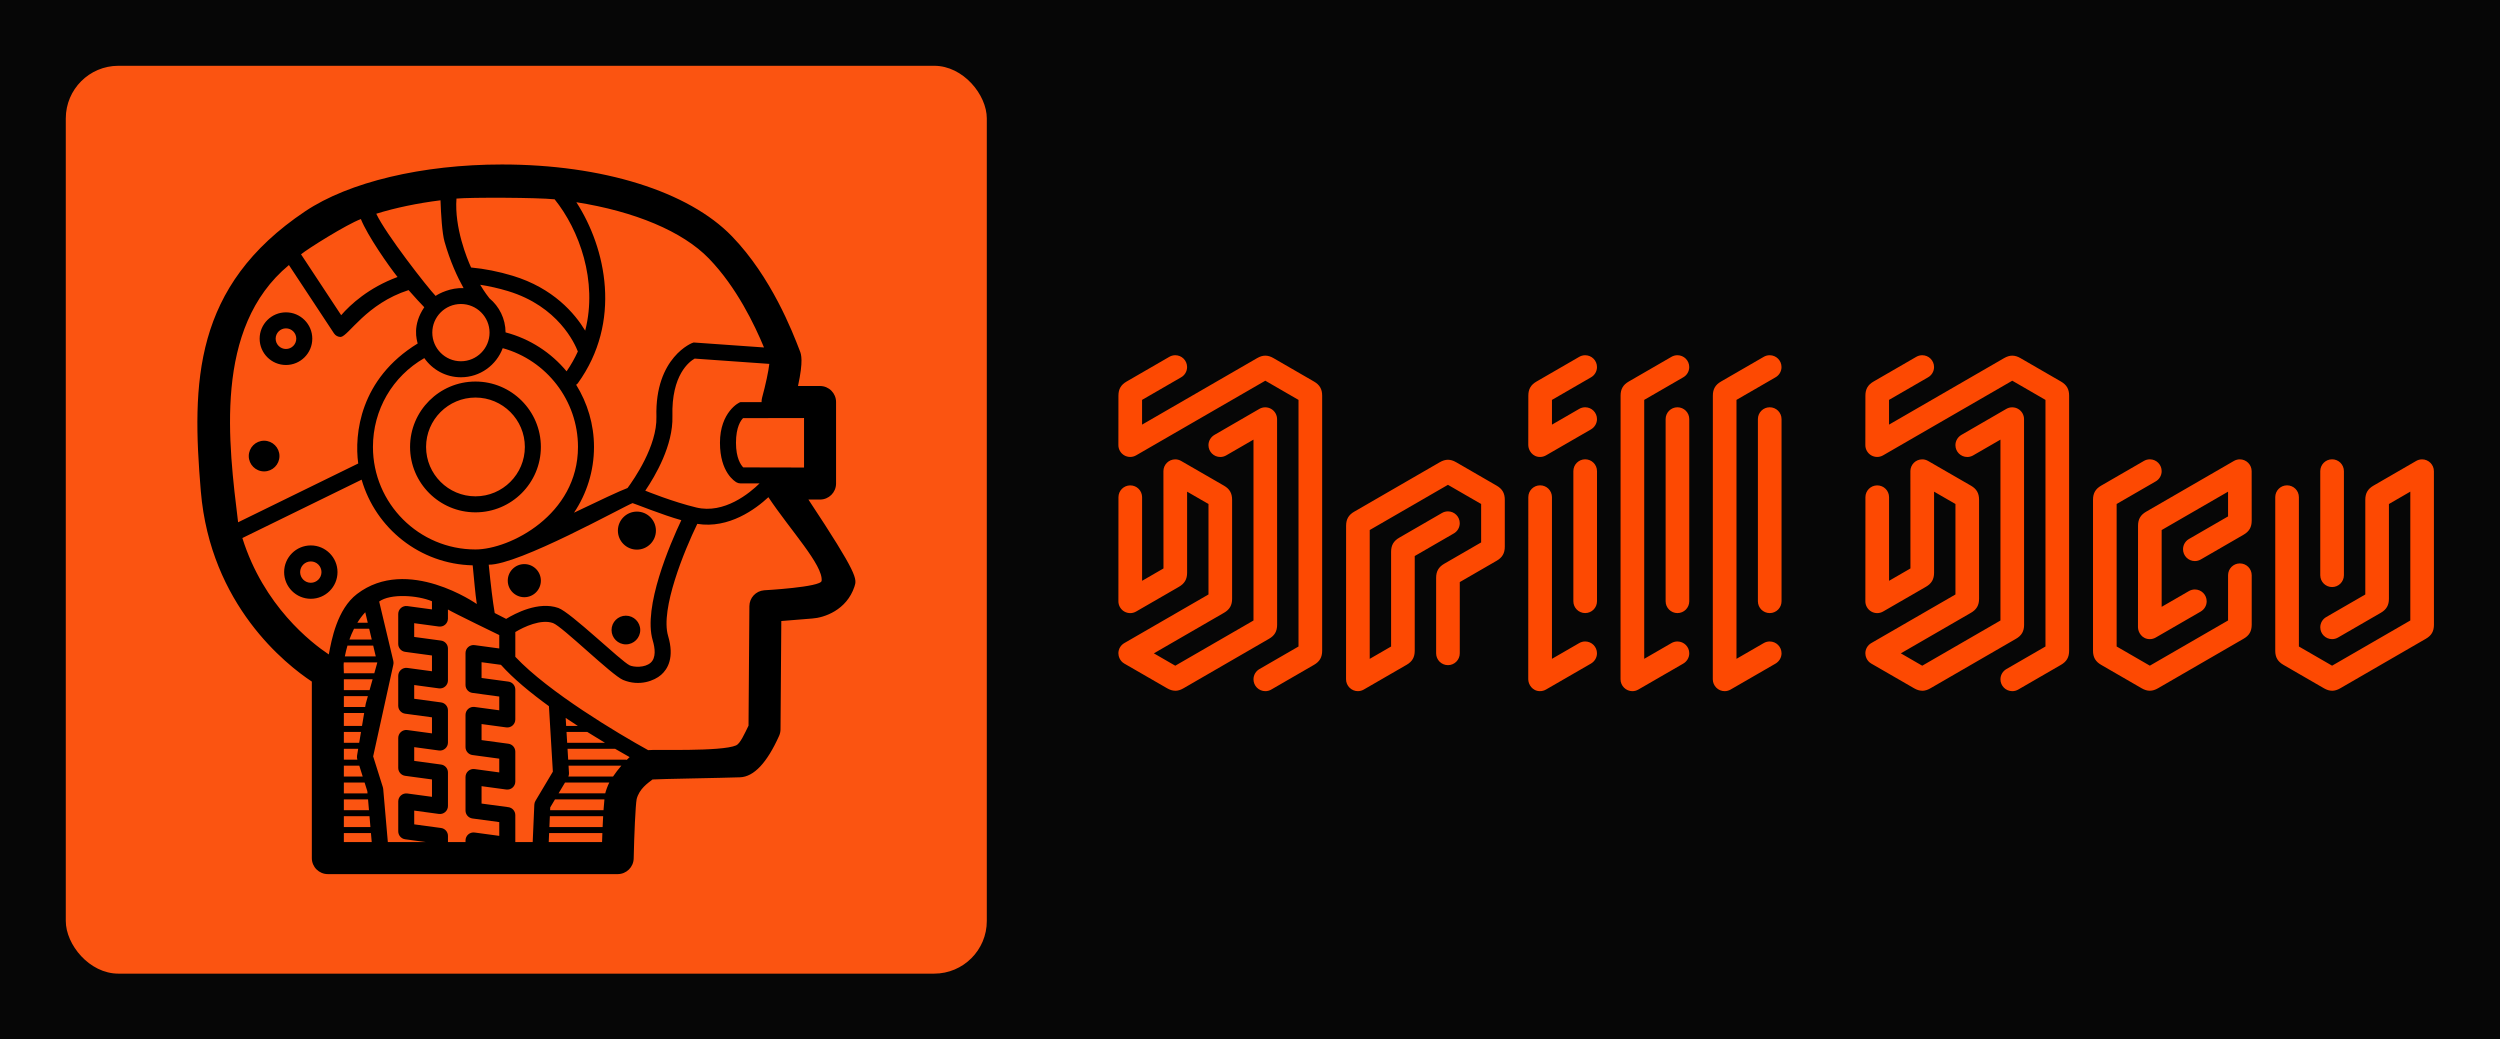 
        <svg xmlns="http://www.w3.org/2000/svg" xmlns:xlink="http://www.w3.org/1999/xlink" version="1.1" width="3166.667" 
        height="1316.667" viewBox="0 0 3166.667 1316.667">
			<rect fill="#060606" width="3166.667" height="1316.667"/>
			<g transform="scale(8.333) translate(10, 10)">
				<defs id="SvgjsDefs1037"></defs><g id="SvgjsG1038" featureKey="symbolContainer" transform="matrix(1,0,0,1,0,0)" fill="#fb5411"><rect width="140" height="138" rx="8"></rect></g><g id="SvgjsG1039" featureKey="symbolFeature-0" transform="matrix(1.217,0,0,1.217,9.159,8.086)" fill="#000000"><path xmlns="http://www.w3.org/2000/svg" d="M43.644,49.132c4.504,0,8.169-3.665,8.169-8.169s-3.665-8.169-8.169-8.169s-8.169,3.665-8.169,8.169  S39.139,49.132,43.644,49.132z M43.644,34.794c3.401,0,6.169,2.768,6.169,6.169s-2.768,6.169-6.169,6.169s-6.169-2.768-6.169-6.169  S40.242,34.794,43.644,34.794z M63.808,49.039c-1.31,0-2.375,1.065-2.375,2.375s1.065,2.375,2.375,2.375s2.375-1.065,2.375-2.375  S65.117,49.039,63.808,49.039z M62.433,62.039c-0.988,0-1.792,0.804-1.792,1.792s0.804,1.792,1.792,1.792  c0.988,0,1.792-0.804,1.792-1.792S63.42,62.039,62.433,62.039z M51.813,57.664c0,1.14-0.927,2.067-2.067,2.067  s-2.068-0.927-2.068-2.067s0.928-2.068,2.068-2.068S51.813,56.524,51.813,57.664z M19.975,30.727c1.813,0,3.288-1.475,3.288-3.288  s-1.475-3.288-3.288-3.288s-3.288,1.475-3.288,3.288S18.162,30.727,19.975,30.727z M19.975,26.151c0.71,0,1.288,0.578,1.288,1.288  c0,0.71-0.578,1.288-1.288,1.288s-1.288-0.578-1.288-1.288C18.688,26.729,19.265,26.151,19.975,26.151z M15.328,42.102  c0-1.057,0.86-1.917,1.917-1.917c1.057,0,1.917,0.86,1.917,1.917c0,1.057-0.86,1.917-1.917,1.917  C16.188,44.018,15.328,43.158,15.328,42.102z M26.412,56.596c0-1.838-1.496-3.333-3.333-3.333s-3.333,1.496-3.333,3.333  s1.495,3.333,3.333,3.333S26.412,58.434,26.412,56.596z M21.745,56.596c0-0.735,0.598-1.333,1.333-1.333  c0.735,0,1.333,0.598,1.333,1.333c0,0.735-0.598,1.333-1.333,1.333C22.343,57.929,21.745,57.331,21.745,56.596z M85.231,47.534  h1.452c1.104,0,2-0.896,2-2V35.352c0-1.104-0.896-2-2-2h-2.753c0.693-3.183,0.389-3.969,0.245-4.345l-0.053-0.136  c-0.867-2.254-3.507-9.112-8.435-14.212c-5.43-5.62-16.176-8.976-28.745-8.976c-9.917,0-19.1,2.186-24.565,5.847  C8.388,20.902,8.196,32.905,9.339,46.485c1.2,14.251,10.664,21.666,13.866,23.785v22.047c0,1.104,0.896,2,2,2h36.201  c1.088,0,1.976-0.869,2-1.957c0.065-2.99,0.223-6.606,0.37-7.41c0.333-1.294,1.4-2.001,1.981-2.452  c0.722-0.065,8.769-0.191,10.939-0.273c1.722-0.065,3.362-1.808,4.874-5.18c0.114-0.253,0.173-0.527,0.175-0.804l0.099-13.535  l3.861-0.313c1.5-0.097,4.297-1.045,5.272-3.979C91.3,57.446,91.463,56.956,85.231,47.534z M84.683,37.352v6.182l-7.593-0.016  c-0.299-0.301-0.907-1.15-0.907-3.076c0-1.99,0.623-2.815,0.884-3.075L84.683,37.352z M65.787,65.137  c0.276,0.924,0.452,2.159-0.274,2.789c-0.739,0.641-2.104,0.549-2.6,0.321c-1.073-0.493-7.358-6.619-8.917-7.171  c-2.474-0.876-5.423,0.692-6.519,1.364l-1.43-0.733c-0.258-1.545-0.478-3.385-0.747-6.038c3.7,0.068,16.894-7.296,17.965-7.691  c0.218,0.047,3.815,1.508,6.091,2.132C67.972,53.04,64.541,60.961,65.787,65.137z M60.829,82.127h-5.58  c0.052-0.134,0.086-0.275,0.077-0.419l-0.056-0.936h6.598C61.485,81.217,61.13,81.683,60.829,82.127z M54.831,82.877h5.531  c-0.179,0.317-0.471,1.139-0.508,1.355h-5.83L54.831,82.877z M52.983,85.98l0.594-0.997h6.175c-0.041,0.379-0.079,0.834-0.115,1.355  h-6.67L52.983,85.98z M52.935,87.088h6.656c-0.023,0.415-0.045,0.869-0.066,1.355h-6.649L52.935,87.088z M62.543,80.045  c-0.036-0.011-0.071-0.022-0.111-0.022h-7.208l-0.081-1.355h5.947c0.65,0.379,1.26,0.727,1.811,1.037  C62.781,79.813,62.662,79.927,62.543,80.045z M55.098,77.917l-0.081-1.355h2.596c0.759,0.477,1.5,0.931,2.209,1.355H55.098z   M54.972,75.813l-0.061-1.008c0.509,0.344,1.019,0.68,1.525,1.008H54.972z M52.82,73.343l0.491,8.178l-2.175,3.652  c-0.085,0.142-0.133,0.303-0.14,0.468l-0.204,4.676H48.62v-3.369c0-0.5-0.37-0.924-0.866-0.991l-3.349-0.453v-2.17l3.081,0.417  c0.289,0.039,0.575-0.049,0.792-0.238c0.217-0.19,0.342-0.464,0.342-0.753v-3.737c0-0.5-0.37-0.924-0.866-0.991l-3.349-0.453v-2.005  l3.081,0.417c0.289,0.04,0.575-0.048,0.792-0.238c0.217-0.19,0.342-0.464,0.342-0.753v-3.737c0-0.5-0.37-0.924-0.866-0.991  l-3.349-0.454V67.85l2.422,0.328C48.365,69.896,50.513,71.672,52.82,73.343z M40.209,90.317v-0.77c0-0.5-0.37-0.924-0.866-0.991  l-3.349-0.454v-1.718l3.08,0.417c0.289,0.037,0.575-0.048,0.792-0.238c0.217-0.19,0.342-0.464,0.342-0.753v-4.188  c0-0.5-0.37-0.924-0.866-0.991l-3.349-0.454v-1.718l3.08,0.417c0.289,0.041,0.575-0.048,0.792-0.238  c0.217-0.19,0.342-0.464,0.342-0.753v-4.023c0-0.5-0.37-0.924-0.866-0.991l-3.349-0.453v-1.718l3.08,0.417  c0.289,0.039,0.575-0.049,0.792-0.238c0.217-0.19,0.342-0.464,0.342-0.753v-3.987c0-0.5-0.37-0.924-0.866-0.991l-3.349-0.454v-1.718  l3.08,0.417c0.289,0.038,0.575-0.048,0.792-0.238c0.217-0.19,0.342-0.464,0.342-0.753v-1.137c0.666,0.413,6.411,3.194,6.411,3.194  v1.673l-3.081-0.417c-0.286-0.037-0.575,0.048-0.792,0.238s-0.342,0.464-0.342,0.753v3.987c0,0.5,0.37,0.924,0.866,0.991  l3.349,0.454v1.718l-3.081-0.417c-0.286-0.037-0.575,0.048-0.792,0.238s-0.342,0.464-0.342,0.753v4.023  c0,0.5,0.37,0.924,0.866,0.991l3.349,0.453v1.718l-3.081-0.417c-0.286-0.041-0.575,0.048-0.792,0.238  c-0.217,0.19-0.342,0.464-0.342,0.753v4.189c0,0.5,0.37,0.924,0.866,0.991l3.349,0.453v1.718l-3.081-0.417  c-0.286-0.038-0.575,0.049-0.792,0.238c-0.217,0.19-0.342,0.464-0.342,0.753v0.203H40.209z M29.879,61.608l0.311,1.309h-1.298  C29.175,62.454,29.502,62.014,29.879,61.608z M30.416,71.338h-3.211v-1.355h3.592L30.416,71.338z M29.12,77.917h-1.915v-1.355h2.142  L29.12,77.917z M28.995,78.667l-0.142,0.852c-0.026,0.156-0.015,0.315,0.033,0.465l0.012,0.038h-1.692v-1.355H28.995z   M29.133,80.772l0.427,1.355h-2.355v-1.355H29.133z M29.472,75.813h-2.267v-1.62h2.538L29.472,75.813z M27.205,84.983h3.021  l0.117,1.355h-3.138V84.983z M27.205,84.233v-1.355h2.591l0.342,1.086l0.023,0.27H27.205z M29.949,72.998  c-0.01,0.035-0.018,0.07-0.023,0.105l-0.057,0.34h-2.663v-1.355h3L29.949,72.998z M31.379,67.914l-0.371,1.319h-3.803v-0.077  c0-0.204-0.051-1.008-0.01-1.278h4.175L31.379,67.914z M27.328,67.127c0.083-0.418,0.188-0.874,0.328-1.355h3.214l0.322,1.355  H27.328z M28.476,63.667h1.893l0.322,1.355h-2.794C28.056,64.573,28.252,64.117,28.476,63.667z M27.205,87.088h3.203l0.117,1.355  h-3.32V87.088z M32.121,83.682c-0.006-0.073-0.021-0.145-0.042-0.214l-1.214-3.855l2.51-11.408c0.046-0.164,0.049-0.336,0.01-0.502  l-1.768-7.431c1.404-1.022,4.779-0.793,6.593-0.036v1.02l-3.08-0.417c-0.287-0.038-0.575,0.049-0.792,0.238  c-0.217,0.19-0.342,0.464-0.342,0.753v3.737c0,0.5,0.37,0.924,0.866,0.991l3.349,0.454v1.969l-3.08-0.417  c-0.287-0.038-0.575,0.049-0.792,0.238c-0.217,0.19-0.342,0.464-0.342,0.753v3.736c0,0.5,0.37,0.924,0.866,0.991l3.349,0.454v2.005  l-3.08-0.417c-0.287-0.04-0.575,0.048-0.792,0.238c-0.217,0.19-0.342,0.464-0.342,0.753v3.737c0,0.5,0.37,0.924,0.866,0.991  l3.349,0.453v2.17l-3.08-0.417c-0.287-0.04-0.575,0.048-0.792,0.238c-0.217,0.19-0.342,0.464-0.342,0.753v3.737  c0,0.5,0.37,0.924,0.866,0.991l2.58,0.349h-4.747L32.121,83.682z M30.839,40.963c0-4.633,2.439-8.812,6.416-11.097  c1.009,1.445,2.681,2.395,4.573,2.395c2.392,0,4.43-1.516,5.221-3.636c5.492,1.514,9.4,6.567,9.4,12.338  c0,8.495-8.532,12.805-12.805,12.805C36.583,53.768,30.839,48.024,30.839,40.963z M31.254,11.836  c2.415-0.749,5.127-1.315,8.023-1.679c0.061,1.752,0.199,4.099,0.506,5.177c0.702,2.464,1.597,4.397,2.377,5.792  c-1.613-0.079-3.064,0.675-3.495,0.973C37.668,21.063,32.438,14.375,31.254,11.836z M47.403,26.654  c-0.009-1.709-0.791-3.238-2.013-4.255c-0.127-0.155-0.579-0.73-1.157-1.693c1.137,0.176,2.298,0.435,3.473,0.791  c6.275,1.9,8.353,6.57,8.725,7.542c-0.382,0.84-0.848,1.669-1.405,2.48C53.094,29.189,50.454,27.454,47.403,26.654z M38.252,26.685  c0-1.972,1.604-3.576,3.576-3.576s3.576,1.604,3.576,3.576s-1.604,3.576-3.576,3.576S38.252,28.656,38.252,26.685z M71.228,48.527  c-2.928-0.701-6.256-2.053-6.374-2.101c1.267-1.871,3.49-5.68,3.39-9.29c-0.143-5.198,2.135-6.846,2.777-7.207l9.326,0.66  c-0.094,0.869-0.466,2.628-0.906,4.231c-0.049,0.18-0.065,0.363-0.063,0.545h-2.633c-0.15,0-2.563,1.232-2.563,5.075  c0,3.717,1.873,4.839,2.086,4.955c0.146,0.079,0.31,0.121,0.477,0.121h2.384C77.905,46.717,74.723,49.367,71.228,48.527z   M79.683,28.538l-8.784-0.622c-0.147-0.009-4.858,1.839-4.653,9.275c0.1,3.643-2.815,7.833-3.606,8.901  c-0.928,0.346-3.541,1.569-6.687,3.083c1.574-2.352,2.496-5.176,2.496-8.212c0-2.822-0.818-5.49-2.23-7.77  c0.069-0.055,0.148-0.097,0.203-0.172c5.542-7.665,3.539-16.88-0.176-22.625c7.275,1.148,13.269,3.63,16.565,7.042  C76.273,21.023,78.509,25.718,79.683,28.538z M53.534,10.035c3.066,3.809,5.407,10.201,3.815,16.401  c-1.298-2.146-3.982-5.315-9.064-6.854c-1.762-0.534-3.503-0.875-5.187-1.032c-0.486-1.053-2.098-4.967-1.826-8.609  C43.11,9.774,51.413,9.807,53.534,10.035z M29.331,12.499c0.825,2.064,3.483,5.874,4.581,7.238c-3.607,1.335-5.891,3.446-7.041,4.77  l-5.014-7.603C22.698,16.205,27.53,13.178,29.331,12.499z M20.345,18.244l5.628,8.534c0.186,0.281,0.499,0.449,0.835,0.449  c0.004,0,0.009,0.001,0.014,0c0.976-0.133,3.183-4.155,8.466-5.854c0.852,0.975,1.578,1.743,1.962,2.14  c-1.53,2.253-0.932,4.094-0.822,4.529C29.208,32.458,28.5,39.375,29,43.03l-15.004,7.344C12.813,40.625,10.875,26.094,20.345,18.244  z M14.529,52.34l14.896-7.291c1.748,6.074,7.281,10.549,13.873,10.702c0.222,2.201,0.297,3.355,0.514,4.833  c0,0-8.656-6.083-14.966-1.252c-2.482,1.901-3.183,5.737-3.519,7.549C23.112,65.407,17.182,60.808,14.529,52.34z M27.205,89.193  h3.384l0.097,1.124h-3.481V89.193z M52.794,90.317l0.049-1.124h6.652c-0.013,0.361-0.026,0.73-0.038,1.124H52.794z M79.695,58.867  c-1.033,0.084-1.831,0.943-1.838,1.979l-0.108,14.929c-0.496,1.019-1.043,2.245-1.549,2.465c-1.853,0.807-10.273,0.484-10.991,0.593  c-3.756-2.071-12.45-7.255-16.588-11.658v-3.093c1.089-0.66,3.216-1.65,4.707-1.122c1.146,0.406,7.342,6.518,8.75,7.104  c2.047,0.852,3.918,0.091,4.746-0.628c0.845-0.734,1.684-2.174,0.88-4.871c-0.994-3.332,2.039-10.685,3.646-13.993  c3.949,0.636,7.301-1.86,8.88-3.333c2.785,4.173,6.849,8.494,6.65,10.451C86.8,58.477,79.695,58.867,79.695,58.867z"></path></g><g id="SvgjsG1040" featureKey="nameFeature-0" transform="matrix(1.762,0,0,1.762,158.202,24.58)" fill="#fd4902"><path d="M13.697 40 c-0.563 0 -1.021 -0.457 -1.021 -1.02 c0 -0.384 0.212 -0.718 0.526 -0.892 l3.358 -1.941 l0 -21.273 l-2.864 -1.656 l-11.146 6.44 c-0.161 0.093 -0.336 0.137 -0.509 0.137 c-0.352 0 -0.695 -0.183 -0.884 -0.51 c-0.093 -0.161 -0.137 -0.336 -0.137 -0.509 l0.005 -4.269 c0.001 -0.562 0.214 -0.934 0.701 -1.216 l3.677 -2.126 c0.154 -0.092 0.333 -0.146 0.525 -0.146 c0.563 0 1.02 0.457 1.02 1.02 c0 0.384 -0.212 0.718 -0.526 0.892 l-3.358 1.941 l0 2.134 l9.93 -5.74 c0.244 -0.141 0.473 -0.211 0.702 -0.211 s0.458 0.07 0.702 0.211 l3.501 2.024 c0.487 0.282 0.702 0.653 0.702 1.216 l0 22.007 c0 0.562 -0.214 0.934 -0.702 1.216 l-3.677 2.126 c-0.154 0.092 -0.333 0.146 -0.525 0.146 z M5.928 39.964 l0.002 0 c-0.229 0 -0.458 -0.07 -0.702 -0.211 l-3.697 -2.133 c-0.405 -0.234 -0.511 -0.661 -0.51 -0.888 c0.002 -0.364 0.195 -0.696 0.51 -0.878 l7.263 -4.196 l0 -7.803 l-1.844 -1.066 l0 6.991 c0 0.562 -0.214 0.934 -0.701 1.216 l-3.697 2.134 c-0.161 0.093 -0.336 0.137 -0.509 0.137 c-0.352 0 -0.695 -0.183 -0.884 -0.51 c-0.093 -0.161 -0.137 -0.336 -0.137 -0.509 l0.005 -8.981 c0 -0.563 0.457 -1.02 1.02 -1.02 s1.02 0.457 1.02 1.02 l0 7.212 l1.844 -1.066 l-0.005 -8.396 c0 -0.55 0.451 -1.015 1.019 -1.015 c0.173 0 0.348 0.044 0.509 0.137 l3.697 2.133 c0.487 0.281 0.701 0.653 0.701 1.216 l0 8.537 c0 0.562 -0.214 0.934 -0.702 1.216 l-6.048 3.496 l1.846 1.067 l6.748 -3.9 l0 -15.604 l-2.339 1.352 c-0.153 0.092 -0.333 0.146 -0.525 0.146 c-0.563 0 -1.02 -0.457 -1.02 -1.02 c0 -0.384 0.216 -0.713 0.526 -0.892 l3.863 -2.236 c0.161 -0.093 0.336 -0.137 0.509 -0.137 c0.352 0 0.695 0.183 0.884 0.51 c0.093 0.161 0.137 0.336 0.137 0.509 l0.005 17.74 c0 0.562 -0.214 0.934 -0.702 1.212 l-7.384 4.272 c-0.244 0.141 -0.472 0.211 -0.702 0.211 z M21.679 40 l0.003 0.001 c-0.551 0 -1.021 -0.457 -1.021 -1.025 l0.005 -13.244 c0 -0.562 0.214 -0.934 0.701 -1.216 l7.384 -4.268 c0.244 -0.141 0.473 -0.211 0.702 -0.211 s0.458 0.07 0.702 0.211 l3.501 2.024 c0.487 0.282 0.701 0.653 0.701 1.216 l0 4.047 c0 0.562 -0.214 0.934 -0.702 1.216 l-3.182 1.84 l0 6.146 c0 0.563 -0.457 1.02 -1.02 1.02 s-1.02 -0.457 -1.02 -1.02 l0 -6.513 c0 -0.562 0.214 -0.934 0.701 -1.216 l3.182 -1.84 l0 -3.313 l-2.864 -1.655 l-6.748 3.9 l0 11.114 l1.844 -1.066 l0 -8.17 c0 -0.562 0.214 -0.934 0.701 -1.216 l3.677 -2.126 c0.153 -0.092 0.333 -0.146 0.525 -0.146 c0.563 0 1.02 0.457 1.02 1.02 c0 0.384 -0.212 0.718 -0.526 0.892 l-3.358 1.941 l0 8.17 c0 0.562 -0.214 0.934 -0.702 1.215 l-3.696 2.135 c-0.156 0.09 -0.332 0.137 -0.512 0.137 z M37.399 40 c-0.673 0 -1.019 -0.592 -1.019 -1.025 l0.005 -15.711 c0 -0.563 0.456 -1.02 1.02 -1.02 s1.02 0.457 1.02 1.02 l0 13.947 l2.339 -1.352 c0.154 -0.092 0.333 -0.146 0.525 -0.146 c0.563 0 1.02 0.457 1.02 1.02 c0 0.384 -0.216 0.713 -0.526 0.892 l-3.872 2.236 c-0.156 0.09 -0.332 0.137 -0.512 0.137 z M41.291 33.264 c-0.563 0 -1.02 -0.457 -1.02 -1.02 l0 -11.225 c0 -0.563 0.457 -1.02 1.02 -1.02 s1.02 0.457 1.02 1.02 l0 11.225 c0 0.563 -0.457 1.02 -1.02 1.02 z M37.401 19.796 l0.002 0.001 c-0.673 0 -1.021 -0.592 -1.021 -1.025 l0.005 -4.264 c0.001 -0.562 0.214 -0.934 0.701 -1.216 l3.677 -2.126 c0.154 -0.092 0.333 -0.146 0.525 -0.146 c0.563 0 1.02 0.457 1.02 1.02 c0 0.384 -0.212 0.718 -0.526 0.892 l-3.358 1.941 l0 2.134 l2.339 -1.352 c0.154 -0.092 0.333 -0.146 0.525 -0.146 c0.563 0 1.02 0.457 1.02 1.02 c0 0.384 -0.216 0.713 -0.526 0.893 l-3.872 2.236 c-0.156 0.09 -0.332 0.137 -0.512 0.137 z M49.249 35.715 l0.002 0 c0.563 0 1.02 0.457 1.02 1.02 c0 0.384 -0.216 0.713 -0.526 0.893 l-3.872 2.236 c-0.156 0.09 -0.332 0.137 -0.512 0.137 c-0.551 0 -1.021 -0.457 -1.021 -1.025 l0.005 -24.469 c0 -0.562 0.214 -0.934 0.701 -1.216 l3.677 -2.126 c0.154 -0.092 0.333 -0.146 0.525 -0.146 c0.563 0 1.02 0.457 1.02 1.02 c0 0.384 -0.212 0.718 -0.526 0.892 l-3.358 1.941 l0 22.339 l2.339 -1.352 c0.154 -0.092 0.333 -0.146 0.525 -0.146 z M49.251 15.51 c0.563 0 1.02 0.457 1.02 1.02 l0 15.715 c0 0.563 -0.457 1.02 -1.02 1.02 s-1.02 -0.457 -1.02 -1.02 l0 -15.715 c0 -0.563 0.457 -1.02 1.02 -1.02 z M57.209 35.715 l0.002 0 c0.563 0 1.02 0.457 1.02 1.02 c0 0.384 -0.216 0.713 -0.526 0.893 l-3.872 2.236 c-0.156 0.09 -0.332 0.137 -0.512 0.137 c-0.551 0 -1.021 -0.457 -1.021 -1.025 l0.005 -24.469 c0 -0.562 0.214 -0.934 0.701 -1.216 l3.677 -2.126 c0.154 -0.092 0.333 -0.146 0.525 -0.146 c0.563 0 1.02 0.457 1.02 1.02 c0 0.384 -0.212 0.718 -0.526 0.892 l-3.358 1.941 l0 22.339 l2.339 -1.352 c0.154 -0.092 0.333 -0.146 0.525 -0.146 z M57.211 15.51 c0.563 0 1.02 0.457 1.02 1.02 l0 15.715 c0 0.563 -0.457 1.02 -1.02 1.02 s-1.02 -0.457 -1.02 -1.02 l0 -15.715 c0 -0.563 0.457 -1.02 1.02 -1.02 z M78.137 40 c-0.563 0 -1.021 -0.457 -1.021 -1.02 c0 -0.384 0.212 -0.718 0.526 -0.892 l3.358 -1.941 l0 -21.273 l-2.864 -1.656 l-11.146 6.44 c-0.161 0.093 -0.336 0.137 -0.509 0.137 c-0.352 0 -0.695 -0.183 -0.884 -0.51 c-0.093 -0.161 -0.137 -0.336 -0.137 -0.509 l0.005 -4.269 c0.001 -0.562 0.214 -0.934 0.701 -1.216 l3.677 -2.126 c0.154 -0.092 0.333 -0.146 0.525 -0.146 c0.563 0 1.02 0.457 1.02 1.02 c0 0.384 -0.212 0.718 -0.526 0.892 l-3.358 1.941 l0 2.134 l9.93 -5.74 c0.244 -0.141 0.473 -0.211 0.702 -0.211 s0.458 0.07 0.702 0.211 l3.501 2.024 c0.487 0.282 0.702 0.653 0.702 1.216 l0 22.007 c0 0.562 -0.214 0.934 -0.702 1.216 l-3.677 2.126 c-0.154 0.092 -0.333 0.146 -0.525 0.146 z M70.368 39.964 l0.002 0 c-0.229 0 -0.458 -0.07 -0.702 -0.211 l-3.697 -2.133 c-0.405 -0.234 -0.511 -0.661 -0.51 -0.888 c0.002 -0.364 0.195 -0.696 0.51 -0.878 l7.263 -4.196 l0 -7.803 l-1.844 -1.066 l0 6.991 c0 0.562 -0.214 0.934 -0.701 1.216 l-3.697 2.134 c-0.161 0.093 -0.336 0.137 -0.509 0.137 c-0.352 0 -0.695 -0.183 -0.884 -0.51 c-0.093 -0.161 -0.137 -0.336 -0.137 -0.509 l0.005 -8.981 c0 -0.563 0.457 -1.02 1.02 -1.02 s1.02 0.457 1.02 1.02 l0 7.212 l1.844 -1.066 l-0.005 -8.396 c0 -0.55 0.451 -1.015 1.019 -1.015 c0.173 0 0.348 0.044 0.509 0.137 l3.697 2.133 c0.487 0.281 0.701 0.653 0.701 1.216 l0 8.537 c0 0.562 -0.214 0.934 -0.702 1.216 l-6.048 3.496 l1.846 1.067 l6.748 -3.9 l0 -15.604 l-2.339 1.352 c-0.153 0.092 -0.333 0.146 -0.525 0.146 c-0.563 0 -1.02 -0.457 -1.02 -1.02 c0 -0.384 0.216 -0.713 0.526 -0.892 l3.863 -2.236 c0.161 -0.093 0.336 -0.137 0.509 -0.137 c0.352 0 0.695 0.183 0.884 0.51 c0.093 0.161 0.137 0.336 0.137 0.509 l0.005 17.74 c0 0.562 -0.214 0.934 -0.702 1.212 l-7.384 4.272 c-0.244 0.141 -0.472 0.211 -0.702 0.211 z M90.004 39.964 c-0.229 0 -0.458 -0.07 -0.701 -0.21 l-3.501 -2.024 c-0.487 -0.282 -0.701 -0.653 -0.701 -1.216 l0 -13.027 c0 -0.562 0.214 -0.934 0.701 -1.216 l3.677 -2.126 c0.154 -0.092 0.333 -0.146 0.525 -0.146 c0.563 0 1.02 0.457 1.02 1.02 c0 0.384 -0.212 0.718 -0.526 0.892 l-3.358 1.941 l0 12.293 l2.864 1.656 l6.748 -3.9 l0 -3.902 c0 -0.563 0.457 -1.02 1.02 -1.02 s1.02 0.457 1.02 1.02 l0 4.268 c0 0.562 -0.214 0.934 -0.702 1.212 l-7.384 4.272 c-0.244 0.141 -0.473 0.211 -0.702 0.211 z M89.999 35.512 l0.002 -0 c-0.673 0 -1.021 -0.592 -1.021 -1.025 l0.005 -8.754 c0 -0.562 0.214 -0.934 0.701 -1.216 l7.571 -4.378 c0.156 -0.09 0.332 -0.137 0.512 -0.137 c0.55 0 1.018 0.452 1.018 1.02 l0.004 4.268 c0 0.562 -0.215 0.934 -0.702 1.216 l-3.677 2.126 c-0.153 0.092 -0.333 0.146 -0.525 0.146 c-0.563 0 -1.02 -0.457 -1.02 -1.02 c0 -0.384 0.212 -0.718 0.526 -0.892 l3.358 -1.941 l0 -2.134 l-5.728 3.311 l0 6.624 l2.339 -1.352 c0.154 -0.092 0.333 -0.146 0.525 -0.146 c0.563 0 1.02 0.457 1.02 1.02 c0 0.384 -0.215 0.713 -0.526 0.893 l-3.872 2.236 c-0.156 0.09 -0.332 0.137 -0.512 0.137 z M105.724 39.964 c-0.229 0 -0.457 -0.071 -0.7 -0.212 l-3.501 -2.024 c-0.487 -0.282 -0.701 -0.653 -0.701 -1.216 l0 -13.248 c0 -0.563 0.457 -1.02 1.02 -1.02 s1.02 0.457 1.02 1.02 l0 12.882 l2.864 1.656 l6.748 -3.9 l0 -11.114 l-1.844 1.066 l0 8.17 c0 0.562 -0.214 0.934 -0.701 1.216 l-3.677 2.126 c-0.154 0.092 -0.333 0.146 -0.525 0.146 c-0.563 0 -1.02 -0.457 -1.02 -1.02 c0 -0.384 0.212 -0.718 0.526 -0.892 l3.358 -1.941 l0 -8.17 c0 -0.562 0.214 -0.934 0.701 -1.216 l3.687 -2.133 c0.156 -0.09 0.332 -0.137 0.512 -0.137 c0.55 0 1.018 0.452 1.018 1.02 l0.004 13.248 c0 0.562 -0.215 0.934 -0.702 1.212 l-7.384 4.272 c-0.244 0.141 -0.473 0.211 -0.702 0.211 z M105.726 31.019 c-0.563 0 -1.02 -0.457 -1.02 -1.02 l0 -8.98 c0 -0.563 0.457 -1.02 1.02 -1.02 s1.02 0.457 1.02 1.02 l0 8.98 c0 0.563 -0.457 1.02 -1.02 1.02 z"></path></g>
			</g>
		</svg>
	